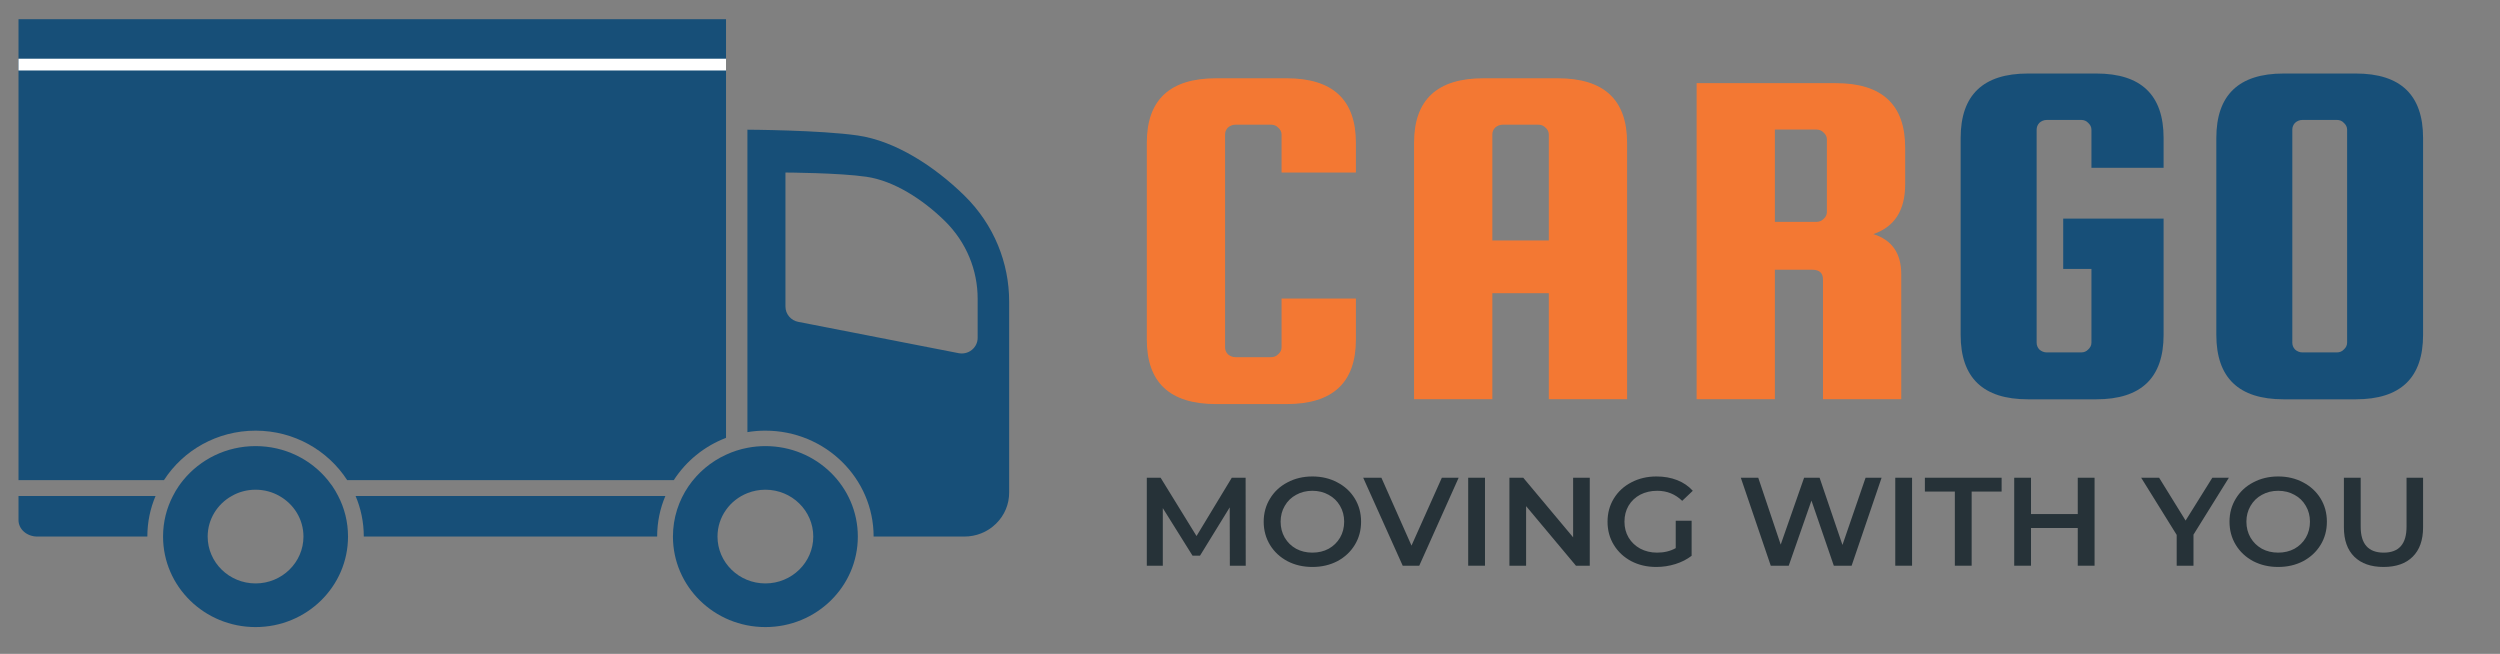 <svg width="130" height="34" viewBox="0 0 130 34" fill="none" xmlns="http://www.w3.org/2000/svg">
<rect x="0" y="0" width="130" height="34" fill="#808080" stroke="none"/>
<path d="M63.952 29.417L63.945 26.384L62.401 28.894H62.011L60.466 26.423V29.417H59.634V24.842H60.352L62.219 27.874L64.053 24.842H64.772L64.778 29.417H63.952Z" fill="#263238"/>
<path d="M68.244 29.482C67.765 29.482 67.333 29.382 66.948 29.182C66.563 28.977 66.261 28.696 66.041 28.338C65.822 27.977 65.712 27.574 65.712 27.129C65.712 26.685 65.822 26.284 66.041 25.927C66.261 25.565 66.563 25.284 66.948 25.084C67.333 24.879 67.765 24.776 68.244 24.776C68.724 24.776 69.156 24.879 69.541 25.084C69.926 25.284 70.228 25.563 70.447 25.92C70.667 26.277 70.776 26.68 70.776 27.129C70.776 27.578 70.667 27.981 70.447 28.338C70.228 28.696 69.926 28.977 69.541 29.182C69.156 29.382 68.724 29.482 68.244 29.482ZM68.244 28.737C68.558 28.737 68.84 28.67 69.091 28.535C69.341 28.395 69.538 28.203 69.682 27.959C69.825 27.711 69.897 27.434 69.897 27.129C69.897 26.824 69.825 26.55 69.682 26.306C69.538 26.057 69.341 25.866 69.091 25.731C68.84 25.591 68.558 25.521 68.244 25.521C67.931 25.521 67.649 25.591 67.398 25.731C67.147 25.866 66.95 26.057 66.807 26.306C66.664 26.55 66.592 26.824 66.592 27.129C66.592 27.434 66.664 27.711 66.807 27.959C66.95 28.203 67.147 28.395 67.398 28.535C67.649 28.67 67.931 28.737 68.244 28.737Z" fill="#263238"/>
<path d="M75.85 24.842L73.801 29.417H72.941L70.886 24.842H71.833L73.398 28.371L74.976 24.842H75.85Z" fill="#263238"/>
<path d="M76.346 24.842H77.219V29.417H76.346V24.842Z" fill="#263238"/>
<path d="M82.668 24.842V29.417H81.949L79.357 26.319V29.417H78.49V24.842H79.209L81.802 27.94V24.842H82.668Z" fill="#263238"/>
<path d="M87.138 27.077H87.964V28.901C87.722 29.088 87.44 29.232 87.118 29.332C86.796 29.432 86.464 29.482 86.124 29.482C85.645 29.482 85.213 29.382 84.828 29.182C84.443 28.977 84.14 28.696 83.921 28.338C83.701 27.981 83.592 27.578 83.592 27.129C83.592 26.68 83.701 26.277 83.921 25.92C84.14 25.563 84.443 25.284 84.828 25.084C85.217 24.879 85.654 24.776 86.137 24.776C86.531 24.776 86.889 24.84 87.212 24.966C87.534 25.092 87.805 25.277 88.025 25.521L87.474 26.044C87.116 25.696 86.684 25.521 86.178 25.521C85.846 25.521 85.551 25.589 85.291 25.724C85.036 25.859 84.834 26.049 84.687 26.293C84.543 26.537 84.472 26.816 84.472 27.129C84.472 27.434 84.543 27.709 84.687 27.953C84.834 28.197 85.036 28.389 85.291 28.528C85.551 28.667 85.844 28.737 86.171 28.737C86.538 28.737 86.86 28.659 87.138 28.502V27.077Z" fill="#263238"/>
<path d="M97.843 24.842L96.284 29.417H95.358L94.196 26.031L93.014 29.417H92.08L90.522 24.842H91.429L92.597 28.319L93.813 24.842H94.619L95.808 28.338L97.01 24.842H97.843Z" fill="#263238"/>
<path d="M98.554 24.842H99.427V29.417H98.554V24.842Z" fill="#263238"/>
<path d="M101.652 25.561H100.094V24.842H104.084V25.561H102.526V29.417H101.652V25.561Z" fill="#263238"/>
<path d="M108.917 24.842V29.417H108.043V27.456H105.612V29.417H104.739V24.842H105.612V26.731H108.043V24.842H108.917Z" fill="#263238"/>
<path d="M114.061 27.802V29.417H113.188V27.816L111.341 24.842H112.274L113.651 27.07L115.041 24.842H115.901L114.061 27.802Z" fill="#263238"/>
<path d="M118.466 29.482C117.987 29.482 117.555 29.382 117.169 29.182C116.784 28.977 116.482 28.696 116.263 28.338C116.043 27.977 115.934 27.574 115.934 27.129C115.934 26.685 116.043 26.284 116.263 25.927C116.482 25.565 116.784 25.284 117.169 25.084C117.555 24.879 117.987 24.776 118.466 24.776C118.945 24.776 119.377 24.879 119.762 25.084C120.147 25.284 120.449 25.563 120.669 25.92C120.888 26.277 120.998 26.68 120.998 27.129C120.998 27.578 120.888 27.981 120.669 28.338C120.449 28.696 120.147 28.977 119.762 29.182C119.377 29.382 118.945 29.482 118.466 29.482ZM118.466 28.737C118.779 28.737 119.061 28.67 119.312 28.535C119.563 28.395 119.76 28.203 119.903 27.959C120.046 27.711 120.118 27.434 120.118 27.129C120.118 26.824 120.046 26.55 119.903 26.306C119.76 26.057 119.563 25.866 119.312 25.731C119.061 25.591 118.779 25.521 118.466 25.521C118.152 25.521 117.87 25.591 117.619 25.731C117.369 25.866 117.172 26.057 117.028 26.306C116.885 26.55 116.813 26.824 116.813 27.129C116.813 27.434 116.885 27.711 117.028 27.959C117.172 28.203 117.369 28.395 117.619 28.535C117.87 28.67 118.152 28.737 118.466 28.737Z" fill="#263238"/>
<path d="M123.945 29.482C123.296 29.482 122.79 29.306 122.427 28.953C122.064 28.596 121.883 28.086 121.883 27.423V24.842H122.756V27.391C122.756 28.288 123.155 28.737 123.952 28.737C124.744 28.737 125.14 28.288 125.14 27.391V24.842H126V27.423C126 28.086 125.819 28.596 125.456 28.953C125.098 29.306 124.594 29.482 123.945 29.482Z" fill="#263238"/>
<path d="M66.641 18.065V15.525H70.507V17.659C70.507 19.894 69.306 21.012 66.902 21.012H63.239C60.835 21.012 59.634 19.894 59.634 17.659V7.423C59.634 5.188 60.835 4.07 63.239 4.07H66.902C69.306 4.07 70.507 5.188 70.507 7.423V8.972H66.641V6.991C66.641 6.856 66.582 6.737 66.466 6.636C66.369 6.534 66.243 6.483 66.088 6.483H64.256C64.101 6.483 63.966 6.534 63.849 6.636C63.752 6.737 63.704 6.856 63.704 6.991V18.065C63.704 18.201 63.752 18.319 63.849 18.421C63.966 18.522 64.101 18.573 64.256 18.573H66.088C66.243 18.573 66.369 18.522 66.466 18.421C66.582 18.319 66.641 18.201 66.641 18.065Z" fill="#F37833"/>
<path d="M81.003 4.07C83.407 4.07 84.609 5.188 84.609 7.423V20.758H80.538V15.246H77.602V20.758H73.531V7.423C73.531 5.188 74.733 4.07 77.136 4.07H81.003ZM77.602 12.503H80.538V6.991C80.538 6.856 80.48 6.737 80.364 6.636C80.267 6.534 80.141 6.483 79.986 6.483H78.154C77.999 6.483 77.863 6.534 77.747 6.636C77.65 6.737 77.602 6.856 77.602 6.991V12.503Z" fill="#F37833"/>
<path d="M92.294 14.027V20.758H88.224V4.324H95.463C97.867 4.324 99.069 5.442 99.069 7.677V9.582C99.069 10.937 98.516 11.8 97.412 12.173C98.381 12.477 98.865 13.172 98.865 14.255V20.758H94.795V14.535C94.795 14.196 94.611 14.027 94.242 14.027H92.294ZM92.294 6.737V11.538H94.446C94.601 11.538 94.727 11.487 94.824 11.385C94.94 11.284 94.998 11.165 94.998 11.03V7.245C94.998 7.11 94.94 6.991 94.824 6.89C94.727 6.788 94.601 6.737 94.446 6.737H92.294Z" fill="#F37833"/>
<path d="M107.287 13.983V11.367H112.507V17.412C112.507 19.647 111.341 20.764 109.008 20.764H105.453C103.121 20.764 101.954 19.647 101.954 17.412V7.176C101.954 4.941 103.121 3.823 105.453 3.823H109.008C111.341 3.823 112.507 4.941 112.507 7.176V8.725H108.755V6.744C108.755 6.609 108.698 6.49 108.585 6.389C108.491 6.287 108.369 6.236 108.218 6.236H106.441C106.29 6.236 106.159 6.287 106.046 6.389C105.952 6.49 105.905 6.609 105.905 6.744V17.818C105.905 17.954 105.952 18.072 106.046 18.174C106.159 18.275 106.29 18.326 106.441 18.326H108.218C108.369 18.326 108.491 18.275 108.585 18.174C108.698 18.072 108.755 17.954 108.755 17.818V13.983H107.287Z" fill="#174F78"/>
<path d="M126 7.176V17.412C126 19.647 124.834 20.764 122.501 20.764H118.748C116.416 20.764 115.249 19.647 115.249 17.412V7.176C115.249 4.941 116.416 3.823 118.748 3.823H122.501C124.834 3.823 126 4.941 126 7.176ZM122.05 17.818V6.744C122.05 6.609 121.993 6.49 121.88 6.389C121.786 6.287 121.664 6.236 121.513 6.236H119.736C119.585 6.236 119.454 6.287 119.341 6.389C119.247 6.49 119.2 6.609 119.2 6.744V17.818C119.2 17.954 119.247 18.072 119.341 18.174C119.454 18.275 119.585 18.326 119.736 18.326H121.513C121.664 18.326 121.786 18.275 121.88 18.174C121.993 18.072 122.05 17.954 122.05 17.818Z" fill="#174F78"/>
<path d="M13.29 22.394C15.292 22.394 17.053 23.421 18.053 24.966H35.037C35.675 23.978 36.624 23.2 37.753 22.769V1H0.962V24.966H8.526C9.523 23.421 11.284 22.394 13.29 22.394Z" fill="#174F78"/>
<path d="M0.962 27.046C0.962 27.265 1.056 27.483 1.248 27.652C1.44 27.818 1.688 27.901 1.94 27.901H7.662C7.662 27.154 7.813 26.44 8.089 25.791H0.962V27.046Z" fill="#174F78"/>
<path d="M18.917 27.901H34.172C34.172 27.154 34.323 26.44 34.599 25.791H18.49C18.766 26.44 18.917 27.154 18.917 27.901Z" fill="#174F78"/>
<path d="M50.14 10.162C48.584 8.639 46.553 7.329 44.607 7.046C42.664 6.763 38.866 6.744 38.866 6.744V22.471C39.171 22.419 39.482 22.394 39.8 22.394C42.906 22.394 45.428 24.862 45.428 27.901H50.144C50.741 27.901 51.338 27.68 51.791 27.234C52.247 26.788 52.476 26.206 52.476 25.622V15.678C52.476 13.682 51.697 11.685 50.14 10.162ZM50.838 17.567C50.838 17.804 50.735 18.035 50.533 18.198C50.332 18.358 50.081 18.41 49.845 18.364L41.51 16.737C41.328 16.703 41.158 16.607 41.032 16.457C40.903 16.306 40.844 16.121 40.844 15.94V8.972C40.844 8.972 43.632 8.984 45.06 9.193C46.487 9.402 47.98 10.365 49.122 11.482C50.266 12.602 50.838 14.066 50.838 15.534V17.567Z" fill="#174F78"/>
<path d="M17.279 25.274C17.204 25.169 17.128 25.065 17.047 24.966C16.166 23.886 14.811 23.197 13.29 23.197C11.768 23.197 10.413 23.886 9.529 24.966C9.448 25.065 9.372 25.169 9.297 25.274C9.183 25.44 9.08 25.612 8.992 25.791C8.662 26.424 8.479 27.141 8.479 27.901C8.479 30.501 10.633 32.608 13.29 32.608C15.946 32.608 18.097 30.501 18.097 27.901C18.097 27.141 17.914 26.424 17.584 25.791C17.496 25.612 17.392 25.44 17.279 25.274ZM13.29 30.338C11.916 30.338 10.799 29.246 10.799 27.901C10.799 27 11.303 26.209 12.051 25.791C12.415 25.581 12.84 25.465 13.29 25.465C13.739 25.465 14.164 25.581 14.528 25.791C15.277 26.209 15.78 27 15.78 27.901C15.78 29.246 14.663 30.338 13.29 30.338Z" fill="#174F78"/>
<path d="M39.8 23.197C39.479 23.197 39.168 23.228 38.866 23.287C38.476 23.36 38.102 23.483 37.753 23.646C36.964 24.006 36.294 24.573 35.81 25.274C35.294 26.025 34.993 26.929 34.993 27.901C34.993 30.501 37.143 32.608 39.8 32.608C42.456 32.608 44.607 30.501 44.607 27.901C44.607 25.302 42.456 23.197 39.8 23.197ZM39.8 30.338C38.423 30.338 37.31 29.246 37.31 27.901C37.31 27.387 37.473 26.907 37.753 26.514C38.026 26.126 38.413 25.822 38.866 25.643C39.152 25.529 39.47 25.465 39.8 25.465C41.174 25.465 42.29 26.557 42.29 27.901C42.29 29.246 41.174 30.338 39.8 30.338Z" fill="#174F78"/>
<path d="M37.753 3.053H0.962V3.665H37.753V3.053Z" fill="white"/>
</svg>
